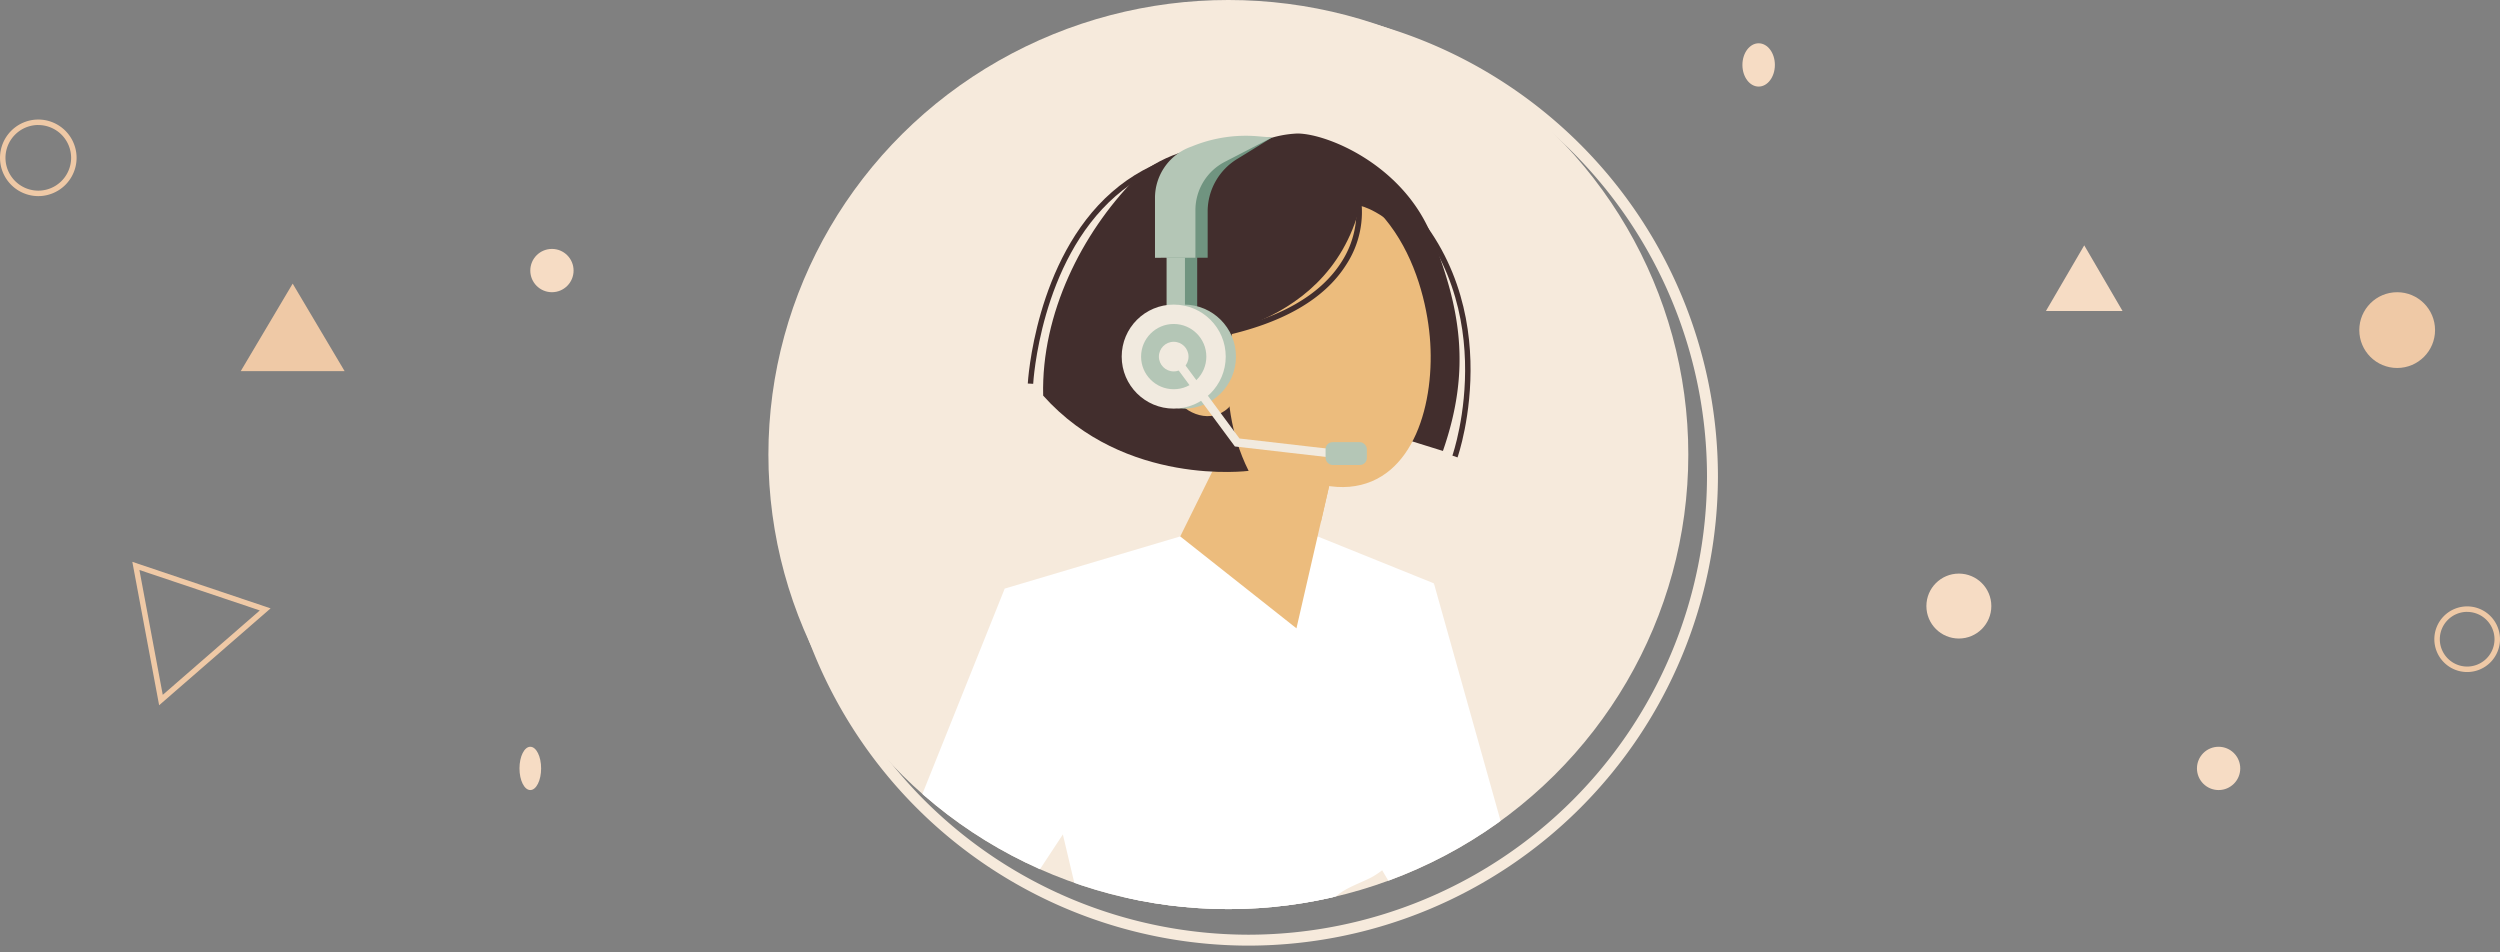 <svg xmlns="http://www.w3.org/2000/svg" xmlns:xlink="http://www.w3.org/1999/xlink" width="231" height="88" viewBox="0 0 231 88">
  <rect x="0" y="0" width="231" height="88" fill="#808080" stroke="none"/>
  <defs>
    <style>
      .cls-1 {
        fill: none;
      }

      .cls-2 {
        fill: #f6eadc;
      }

      .cls-3 {
        clip-path: url(#clip-path);
      }

      .cls-4 {
        fill: #fff;
      }

      .cls-5 {
        fill: #5f281c;
      }

      .cls-6 {
        fill: #ecbc7d;
      }

      .cls-7 {
        fill: #422e2d;
      }

      .cls-8 {
        fill: #709480;
      }

      .cls-9 {
        fill: #b4c6b6;
      }

      .cls-10 {
        fill: #f1eadf;
      }

      .cls-11 {
        fill: #efc9a6;
      }

      .cls-12 {
        fill: #f6dcc4;
      }
    </style>
    <clipPath id="clip-path">
      <ellipse id="SVGID" class="cls-1" cx="42.5" cy="42" rx="42.5" ry="42" transform="translate(-0.382 -0.378)"/>
    </clipPath>
  </defs>
  <g id="Group_23286" data-name="Group 23286" transform="translate(-707 -401.436)">
    <g id="Group_23290" data-name="Group 23290" transform="translate(778.382 401.814)">
      <g id="Ellipse_853" data-name="Ellipse 853" transform="translate(0 0)">
        <ellipse id="Ellipse_864" data-name="Ellipse 864" class="cls-2" cx="42.5" cy="42" rx="42.5" ry="42" transform="translate(-0.382 -0.378)"/>
      </g>
      <g id="Group_23277" data-name="Group 23277" transform="translate(0 0)">
        <g id="Group_23276" data-name="Group 23276" class="cls-3" transform="translate(0 0)">
          <g id="Mask_Group_180" data-name="Mask Group 180" transform="translate(7.609 11.959)">
            <g id="Group_23289" data-name="Group 23289">
              <g id="Group_23279" data-name="Group 23279" transform="translate(43.284 41.565)">
                <g id="Path_37545" data-name="Path 37545">
                  <path id="Path_37545-2" data-name="Path 37545" class="cls-4" d="M-486.415,169.182l9.715,34.605h-9.715l-10.218-17.3Z" transform="translate(496.633 -169.182)"/>
                </g>
                <g id="Group_23278" data-name="Group 23278" transform="translate(10.218 33.017)">
                  <g id="Path_37546" data-name="Path 37546">
                    <path id="Path_37546-2" data-name="Path 37546" class="cls-5" d="M-467.105,234.644l24.912,4.818-.675,2.076s-22.107,5.27-33.506-5.3Z" transform="translate(476.374 -234.644)"/>
                  </g>
                  <g id="Group_23277-2" data-name="Group 23277" transform="translate(33.505 3.842)">
                    <g id="Group_23276-2" data-name="Group 23276">
                      <g id="Path_37547" data-name="Path 37547">
                        <path id="Path_37547-2" data-name="Path 37547" class="cls-5" d="M-409.269,243.236l10.716-.974-2.969,2.673a6.636,6.636,0,0,1-8.423.376h0Z" transform="translate(409.945 -242.262)"/>
                      </g>
                    </g>
                    <g id="Path_37548" data-name="Path 37548" transform="translate(10.561)">
                      <path id="Path_37548-2" data-name="Path 37548" class="cls-5" d="M-388.175,242.262l1.946,4.378s-2.824.641-2.777-3.632Z" transform="translate(389.006 -242.262)"/>
                    </g>
                    <g id="Path_37549" data-name="Path 37549" transform="translate(8.629 0.57)">
                      <path id="Path_37549-2" data-name="Path 37549" class="cls-5" d="M-392.444,243.392l1.765,4.622S-393.94,248.378-392.444,243.392Z" transform="translate(392.837 -243.392)"/>
                    </g>
                    <g id="Path_37550" data-name="Path 37550" transform="translate(11.14)">
                      <path id="Path_37550-2" data-name="Path 37550" class="cls-5" d="M-387.606,242.262l3.643,2.883s-2.457,1.3-3.9-2.314Z" transform="translate(387.859 -242.262)"/>
                    </g>
                  </g>
                </g>
              </g>
              <g id="Group_23285" data-name="Group 23285" transform="translate(13.842)">
                <g id="Group_23280" data-name="Group 23280">
                  <g id="Path_37551" data-name="Path 37551" transform="translate(0 37.228)">
                    <path id="Path_37551-2" data-name="Path 37551" class="cls-4" d="M-515.347,164.92l-10.748-4.338h-12.689l-16.222,4.822,7.294,30.822-6.654,16.634h31.419l-2.409-17.4.1-.307a6.91,6.91,0,0,1,3.521-3.98c2.81-1.415,4.438-3.321,4.668-5.346a10.5,10.5,0,0,0-.182-3.033,29.963,29.963,0,0,1,.9-14.8Z" transform="translate(555.006 -160.582)"/>
                  </g>
                  <g id="Path_37552" data-name="Path 37552" transform="translate(9.123 63.661)">
                    <path id="Path_37552-2" data-name="Path 37552" class="cls-4" d="M-512.2,218.084a7.569,7.569,0,0,0,3.8-5.094s-3.852,3.461-17.212,2.217c-15.411-1.436-5.8,9.953-11.3,23.628h22.938l-2.409-17.4.1-.307C-515.715,219.369-513.851,218.915-512.2,218.084Z" transform="translate(536.918 -212.99)"/>
                  </g>
                  <g id="Path_37553" data-name="Path 37553" transform="translate(16.222 25.714)">
                    <path id="Path_37553-2" data-name="Path 37553" class="cls-6" d="M-512.106,157.762l-10.737-8.492,5.689-11.515h9.647Z" transform="translate(522.843 -137.755)"/>
                  </g>
                  <g id="Path_37554" data-name="Path 37554" transform="translate(23.958 25.712)">
                    <path id="Path_37554-2" data-name="Path 37554" class="cls-6" d="M-502.252,147.961-507.5,141.4l7.6-3.654Z" transform="translate(507.505 -137.75)"/>
                  </g>
                  <g id="Path_37555" data-name="Path 37555" transform="translate(21.37)">
                    <path id="Path_37555-2" data-name="Path 37555" class="cls-7" d="M-512.637,88.848a9.982,9.982,0,0,1,5.672-2.076c2.752,0,9.823,2.905,12.451,9.546s3.621,12.256,1,19.785l-11.6-3.616Z" transform="translate(512.637 -86.772)"/>
                  </g>
                  <g id="Path_37556" data-name="Path 37556" transform="translate(16.153 3.348)">
                    <path id="Path_37556-2" data-name="Path 37556" class="cls-6" d="M-499.853,108.856c.529,5.983-1.44,13.315-7.424,13.846s-14.914-6.589-15.443-12.572-1.047-15.931,7.067-16.648C-503.861,92.439-500.382,102.872-499.853,108.856Z" transform="translate(522.981 -93.409)"/>
                  </g>
                  <g id="Path_37558" data-name="Path 37558" transform="translate(15.362 3.096)">
                    <path id="Path_37557" data-name="Path 37557" class="cls-7" d="M-524.255,108.943s14.083-.16,17.189-12.451c0,0,2.143.368,5.094,3.682,0,0-1.415-7.263-13.151-7.263C-527.092,92.911-524.255,108.943-524.255,108.943Z" transform="translate(524.549 -92.91)"/>
                  </g>
                  <g id="Path_37559" data-name="Path 37559" transform="translate(19.867 5.695)">
                    <path id="Path_37558-2" data-name="Path 37558" class="cls-7" d="M-515.511,111.131l-.1-.493c5.52-1.172,9.3-3.326,11.248-6.4a8.567,8.567,0,0,0,1.265-6.052l.49-.119a8.906,8.906,0,0,1-1.322,6.429C-505.952,107.7-509.846,109.928-515.511,111.131Z" transform="translate(515.616 -98.064)"/>
                  </g>
                  <g id="Path_37560" data-name="Path 37560" transform="translate(3.549 0.972)">
                    <path id="Path_37559-2" data-name="Path 37559" class="cls-7" d="M-530.149,104.627s-2.315,7.318,1.17,14.27c0,0-11.441,1.5-18.985-6.953-.186-7.626,3.626-15.026,8.414-19.946,4.007-4.117,15.39-5.46,18.277,2.405C-521.272,94.4-529.121,94.175-530.149,104.627Z" transform="translate(547.97 -88.698)"/>
                  </g>
                  <g id="Path_37561" data-name="Path 37561" transform="translate(35.123 4.707)">
                    <path id="Path_37560-2" data-name="Path 37560" class="cls-7" d="M-478.649,121.326l-.475-.169c.052-.148,5.137-14.891-6.246-24.67l.329-.383C-473.392,106.112-478.595,121.175-478.649,121.326Z" transform="translate(485.369 -96.104)"/>
                  </g>
                  <g id="Path_37562" data-name="Path 37562" transform="translate(2.13 1.355)">
                    <path id="Path_37561-2" data-name="Path 37561" class="cls-7" d="M-550.279,111.231l-.5-.025c.006-.114.659-11.481,7.782-17.7,3.542-3.09,8.083-4.423,13.5-3.959l-.043.5c-5.272-.45-9.688.839-13.123,3.837C-549.633,99.966-550.274,111.119-550.279,111.231Z" transform="translate(550.783 -89.459)"/>
                  </g>
                  <g id="Ellipse_847" data-name="Ellipse 847" transform="translate(13.307 16.318)">
                    <ellipse id="Ellipse_865" data-name="Ellipse 865" class="cls-6" cx="3.483" cy="4.483" rx="3.483" ry="4.483" transform="translate(0 2.464) rotate(-20.715)"/>
                  </g>
                </g>
                <g id="Group_23284" data-name="Group 23284" transform="translate(10.812 0.206)">
                  <g id="Group_23281" data-name="Group 23281" transform="translate(3.076)">
                    <g id="Rectangle_5456" data-name="Rectangle 5456" transform="translate(2.202 9.223)">
                      <rect id="Rectangle_5456-2" data-name="Rectangle 5456" class="cls-8" width="1.697" height="9.087"/>
                    </g>
                    <g id="Rectangle_5457" data-name="Rectangle 5457" transform="translate(1.071 9.223)">
                      <rect id="Rectangle_5457-2" data-name="Rectangle 5457" class="cls-9" width="1.697" height="9.087"/>
                    </g>
                    <g id="Path_37565" data-name="Path 37565" transform="translate(1.131 0.157)">
                      <path id="Path_37562-2" data-name="Path 37562" class="cls-8" d="M-521.492,98.607v-4.4a5.7,5.7,0,0,1,2.721-4.722c.842-.507,3.225-1.992,3.225-1.992s-4.136,0-5.974.709l-.484.186a5.027,5.027,0,0,0-3.224,4.691v5.529Z" transform="translate(525.228 -87.492)"/>
                    </g>
                    <g id="Path_37566" data-name="Path 37566">
                      <path id="Path_37563" data-name="Path 37563" class="cls-9" d="M-523.734,98.453v-4.4a5.028,5.028,0,0,1,2.721-4.466l4.356-2.248-1.333-.112a13.058,13.058,0,0,0-5.772.821l-.484.186a5.027,5.027,0,0,0-3.224,4.691v5.53Z" transform="translate(527.47 -87.18)"/>
                    </g>
                  </g>
                  <g id="Group_23282" data-name="Group 23282" transform="translate(0 15.601)">
                    <g id="Ellipse_848" data-name="Ellipse 848" transform="translate(0.946)">
                      <circle id="Ellipse_866" data-name="Ellipse 866" class="cls-9" cx="4.806" cy="4.806" r="4.806"/>
                    </g>
                    <g id="Ellipse_849" data-name="Ellipse 849">
                      <circle id="Ellipse_867" data-name="Ellipse 867" class="cls-10" cx="4.806" cy="4.806" r="4.806"/>
                    </g>
                    <g id="Ellipse_850" data-name="Ellipse 850" transform="translate(1.791 1.791)">
                      <circle id="Ellipse_868" data-name="Ellipse 868" class="cls-9" cx="3.015" cy="3.015" r="3.015"/>
                    </g>
                    <g id="Ellipse_851" data-name="Ellipse 851" transform="translate(3.437 3.437)">
                      <circle id="Ellipse_869" data-name="Ellipse 869" class="cls-10" cx="1.369" cy="1.369" r="1.369"/>
                    </g>
                  </g>
                  <g id="Group_23283" data-name="Group 23283" transform="translate(4.49 20.175)">
                    <g id="Path_37567" data-name="Path 37567">
                      <path id="Path_37564" data-name="Path 37564" class="cls-10" d="M-507.261,137.033l-11.438-1.316-5.968-8.07.629-.466,5.766,7.8,11.1,1.277Z" transform="translate(524.667 -127.181)"/>
                    </g>
                  </g>
                  <g id="Rectangle_5458" data-name="Rectangle 5458" transform="translate(18.838 28.313)">
                    <rect id="Rectangle_5458-2" data-name="Rectangle 5458" class="cls-9" width="3.815" height="2.109" rx="0.644"/>
                  </g>
                </g>
              </g>
              <g id="Path_37568" data-name="Path 37568" transform="translate(0 42.052)">
                <path id="Path_37565-2" data-name="Path 37565" class="cls-4" d="M-568.606,170.146l-13.844,34.532h11.436l10.516-15.971Z" transform="translate(582.45 -170.146)"/>
              </g>
            </g>
          </g>
        </g>
      </g>
      <g id="Ellipse_854" data-name="Ellipse 854" transform="translate(0 0)">
        <g id="Group_23278-2" data-name="Group 23278" transform="translate(0 0)">
          <circle id="Ellipse_870" data-name="Ellipse 870" class="cls-1" cx="44" cy="44" r="44" transform="translate(-0.382 -0.378)"/>
        </g>
        <g id="Group_23279-2" data-name="Group 23279" transform="translate(0.603 0.246)">
          <path id="Path_37566-2" data-name="Path 37566" class="cls-2" d="M-552.966,150.3a43.426,43.426,0,0,1-43.376-43.376,43.425,43.425,0,0,1,43.376-43.376,43.425,43.425,0,0,1,43.376,43.376A43.425,43.425,0,0,1-552.966,150.3Zm0-85.743a42.415,42.415,0,0,0-42.367,42.367,42.415,42.415,0,0,0,42.367,42.367A42.415,42.415,0,0,0-510.6,106.924,42.415,42.415,0,0,0-552.966,64.557Z" transform="translate(596.342 -63.548)"/>
        </g>
      </g>
    </g>
    <g id="Group_23280-2" data-name="Group 23280" transform="translate(707 405.78)">
      <g id="Polygon_1" data-name="Polygon 1" transform="translate(22.241 21.863)">
        <path id="Path_37567-2" data-name="Path 37567" class="cls-11" d="M-667.937,139.39l4.8,8.087h-9.6Z" transform="translate(672.739 -139.39)"/>
      </g>
      <g id="Ellipse_855" data-name="Ellipse 855" transform="translate(224.933 51.686)">
        <g id="Group_23280-3" data-name="Group 23280" transform="translate(0.117 0.859)">
          <ellipse id="Ellipse_871" data-name="Ellipse 871" class="cls-1" cx="3" cy="2.5" rx="3" ry="2.5" transform="translate(-0.051 0.111)"/>
        </g>
        <g id="Group_23281-2" data-name="Group 23281" transform="translate(0)">
          <path id="Path_37568-2" data-name="Path 37568" class="cls-11" d="M-268.706,204.456a3.036,3.036,0,0,1-3.033-3.033,3.037,3.037,0,0,1,3.033-3.033,3.036,3.036,0,0,1,3.033,3.033A3.036,3.036,0,0,1-268.706,204.456Zm0-5.56a2.53,2.53,0,0,0-2.527,2.527,2.53,2.53,0,0,0,2.527,2.527,2.53,2.53,0,0,0,2.527-2.527A2.53,2.53,0,0,0-268.706,198.9Z" transform="translate(271.739 -198.39)"/>
        </g>
      </g>
      <g id="Ellipse_856" data-name="Ellipse 856" transform="translate(47.588 64.442)">
        <ellipse id="Ellipse_872" data-name="Ellipse 872" class="cls-12" cx="1" cy="2" rx="1" ry="2" transform="translate(0.412 0.215)"/>
      </g>
      <g id="Ellipse_863" data-name="Ellipse 863" transform="translate(203.239 64.442)">
        <circle id="Ellipse_873" data-name="Ellipse 873" class="cls-12" cx="2" cy="2" r="2" transform="translate(-0.24 0.215)"/>
      </g>
      <g id="Ellipse_857" data-name="Ellipse 857" transform="translate(218.11 22.803)">
        <circle id="Ellipse_874" data-name="Ellipse 874" class="cls-11" cx="3.5" cy="3.5" r="3.5" transform="translate(-0.111 -0.146)"/>
      </g>
      <g id="Ellipse_858" data-name="Ellipse 858" transform="translate(48.579 18.836)">
        <circle id="Ellipse_875" data-name="Ellipse 875" class="cls-12" cx="2" cy="2" r="2" transform="translate(0.42 -0.18)"/>
      </g>
      <g id="Polygon_2" data-name="Polygon 2" transform="translate(189.045 18.325)">
        <path id="Path_37569" data-name="Path 37569" class="cls-12" d="M-339.2,132.39l3.538,6.066h-7.077Z" transform="translate(342.739 -132.39)"/>
      </g>
      <g id="Polygon_3" data-name="Polygon 3" transform="translate(12.227 47.57)">
        <g id="Group_23282-2" data-name="Group 23282">
          <path id="Path_37570" data-name="Path 37570" class="cls-1" d="M-692.55,190.247l12.777,4.3-10.3,8.953Z" transform="translate(692.55 -190.247)"/>
        </g>
        <g id="Group_23283-2" data-name="Group 23283">
          <path id="Path_37571" data-name="Path 37571" class="cls-11" d="M-691.895,191l2.157,11.537,8.967-7.8L-691.895,191m-.655-.754,12.777,4.3-10.3,8.953Z" transform="translate(692.55 -190.247)"/>
        </g>
      </g>
      <g id="Ellipse_860" data-name="Ellipse 860" transform="translate(0 5.948)">
        <g id="Group_23284-2" data-name="Group 23284" transform="translate(0 0)">
          <circle id="Ellipse_876" data-name="Ellipse 876" class="cls-1" cx="4" cy="4" r="4" transform="translate(-0.001 -0.292)"/>
        </g>
        <g id="Group_23285-2" data-name="Group 23285" transform="translate(0 0.752)">
          <path id="Path_37572" data-name="Path 37572" class="cls-11" d="M-713.2,116.467a3.542,3.542,0,0,1-3.538-3.538,3.542,3.542,0,0,1,3.538-3.538,3.542,3.542,0,0,1,3.538,3.538A3.542,3.542,0,0,1-713.2,116.467Zm0-6.571a3.036,3.036,0,0,0-3.033,3.033,3.036,3.036,0,0,0,3.033,3.033,3.036,3.036,0,0,0,3.033-3.033A3.036,3.036,0,0,0-713.2,109.9Z" transform="translate(716.739 -109.39)"/>
        </g>
      </g>
      <g id="Ellipse_861" data-name="Ellipse 861" transform="translate(178.454 48.579)">
        <circle id="Ellipse_877" data-name="Ellipse 877" class="cls-12" cx="3" cy="3" r="3" transform="translate(-0.455 0.077)"/>
      </g>
      <g id="Ellipse_862" data-name="Ellipse 862" transform="translate(160.608 0)">
        <ellipse id="Ellipse_878" data-name="Ellipse 878" class="cls-12" cx="1.5" cy="2" rx="1.5" ry="2" transform="translate(0.391 -0.344)"/>
      </g>
    </g>
  </g>
</svg>
